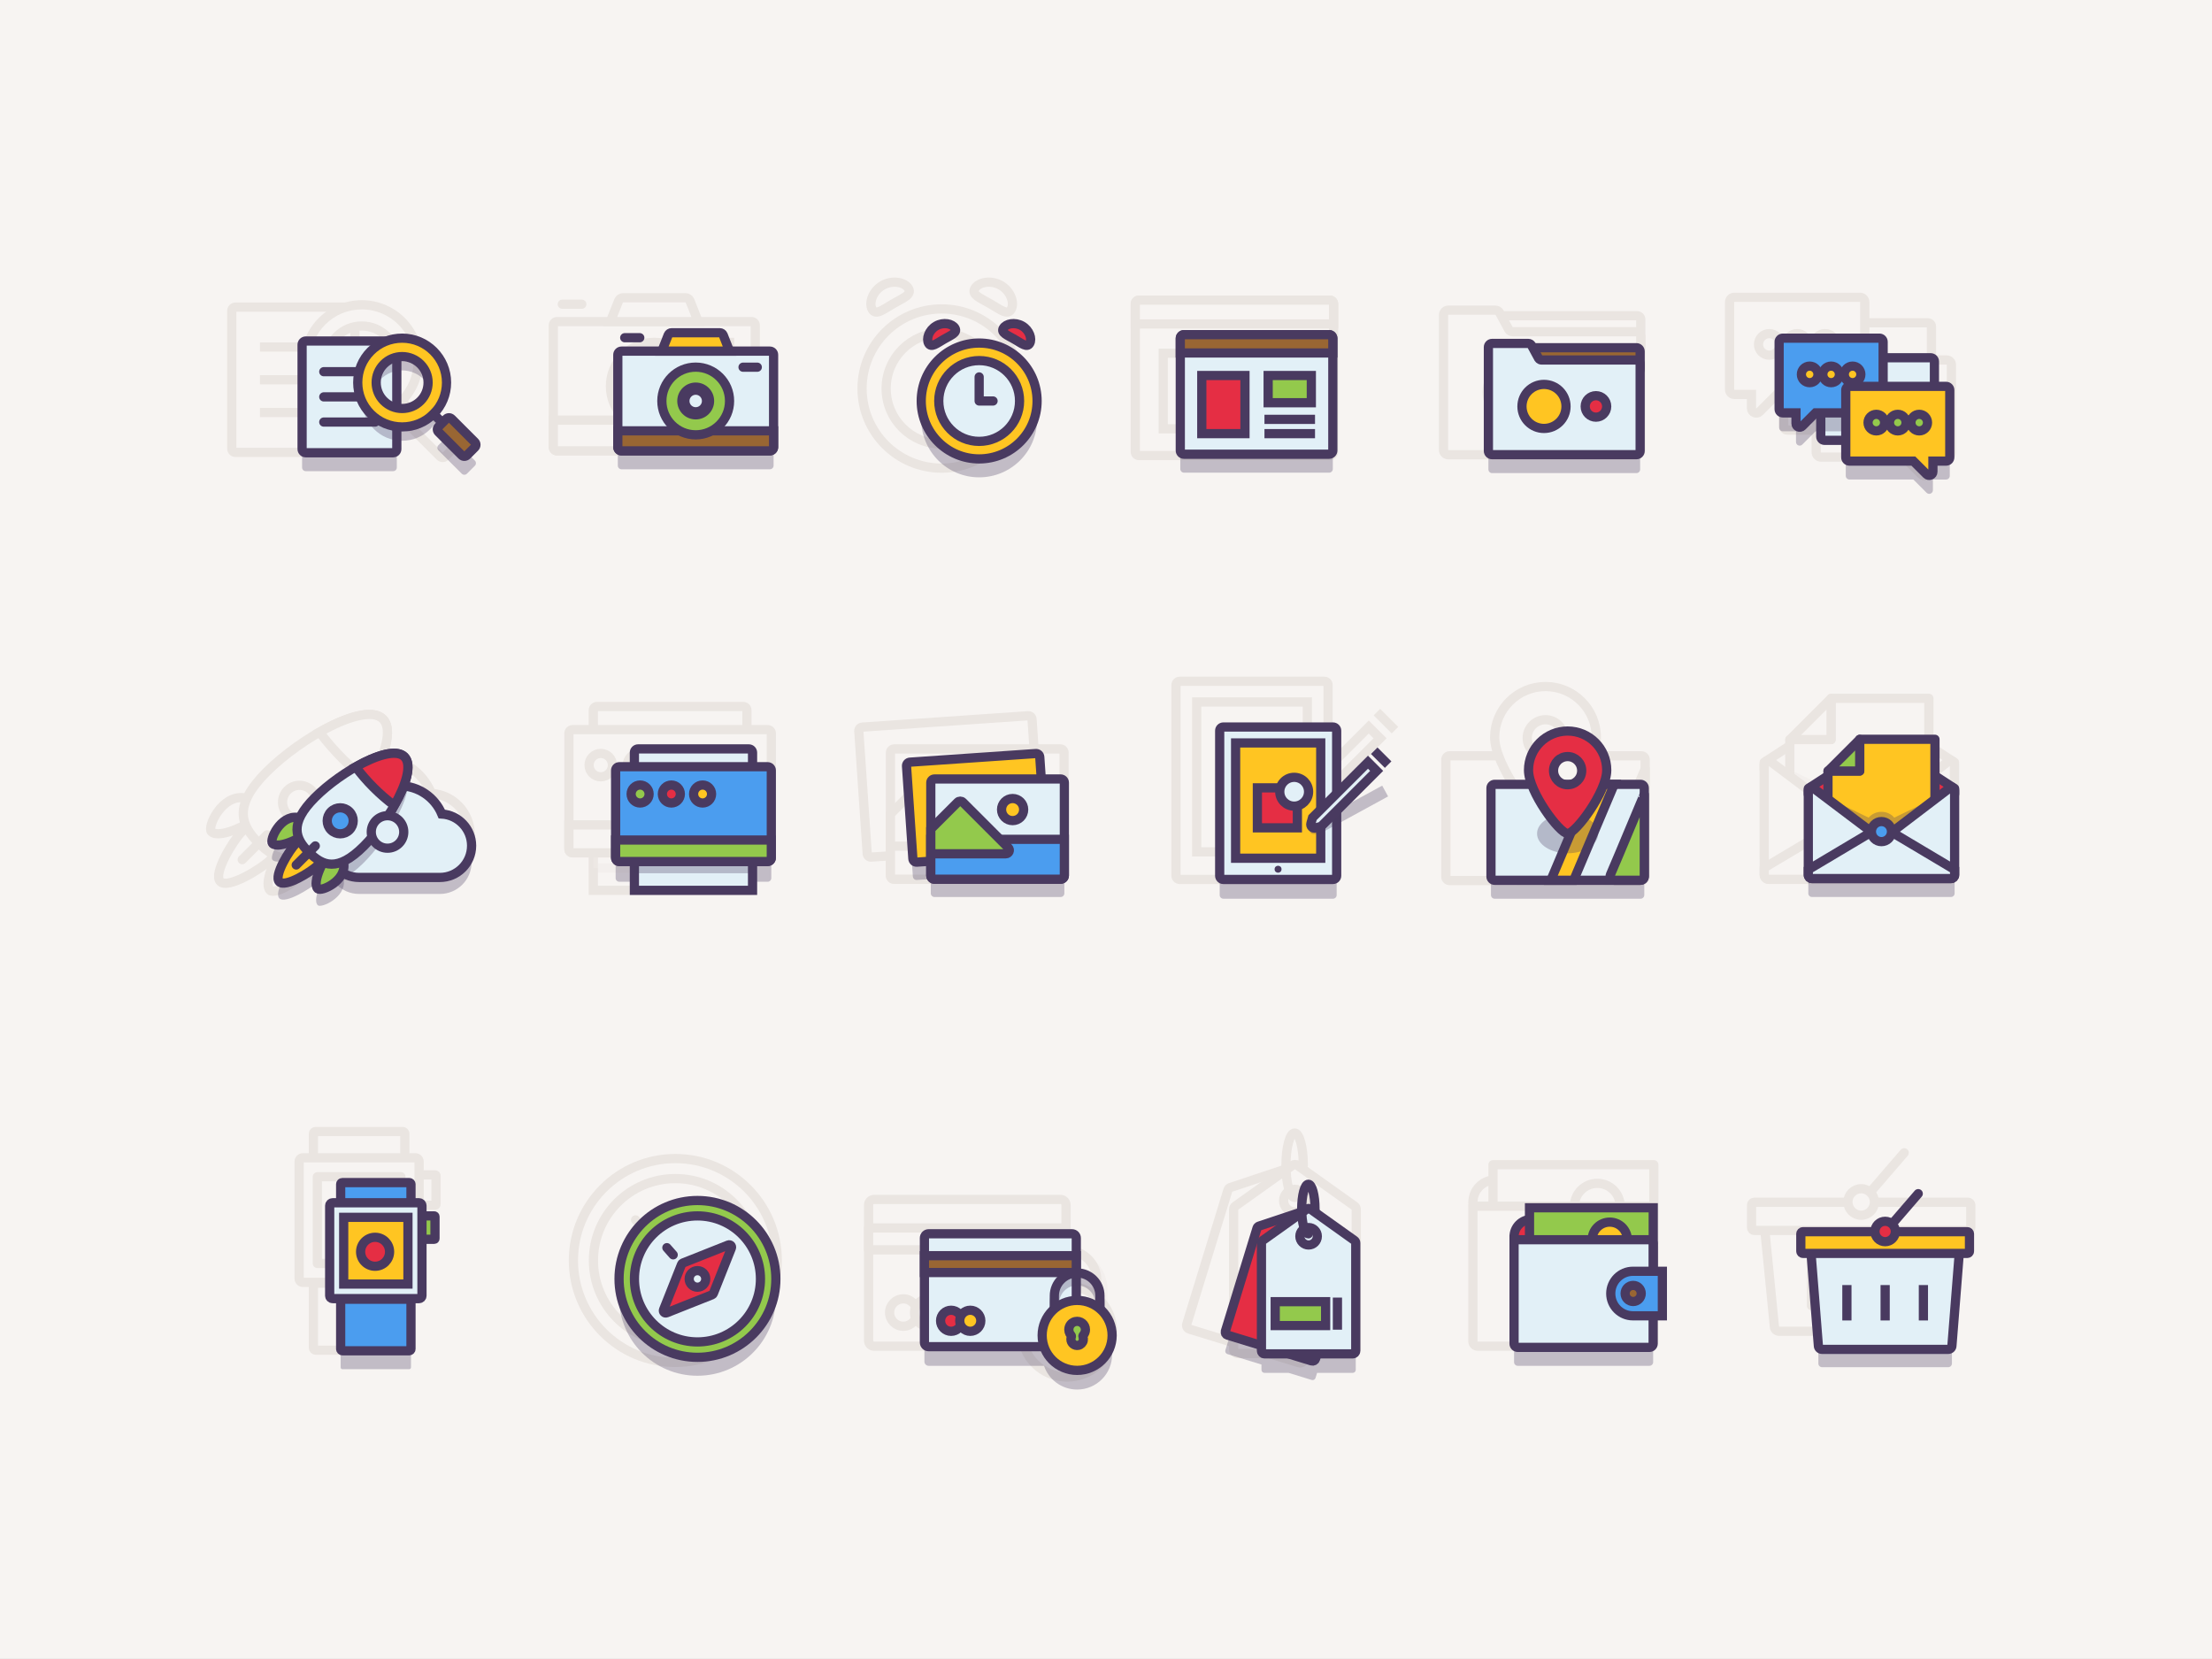 <?xml version="1.0" encoding="utf-8"?>
<!-- Generator: Adobe Illustrator 19.2.0, SVG Export Plug-In . SVG Version: 6.00 Build 0)  -->
<!DOCTYPE svg PUBLIC "-//W3C//DTD SVG 1.1//EN" "http://www.w3.org/Graphics/SVG/1.1/DTD/svg11.dtd">
<svg version="1.1" id="Layer_1" xmlns="http://www.w3.org/2000/svg" xmlns:xlink="http://www.w3.org/1999/xlink" x="0px" y="0px"
	 width="1200px" height="900px" viewBox="0 0 1200 900" style="enable-background:new 0 0 1200 900;" xml:space="preserve">
<rect x="0" y="0" width="1200" height="900" fill="#333333" stroke="none"/>
<style type="text/css">
	.st0{fill:#F7F4F2;}
	.st1{fill:#F7F4F2;stroke:#EAE5E1;stroke-width:5;stroke-miterlimit:10;}
	.st2{fill:#EAE5E1;}
	.st3{opacity:0.3;fill:#493A60;}
	.st4{fill:#E2F0F7;stroke:#493A60;stroke-width:5;stroke-miterlimit:10;}
	.st5{fill:none;stroke:#493A60;stroke-width:5;stroke-linecap:round;stroke-miterlimit:10;}
	.st6{opacity:0.3;}
	.st7{fill:#493A60;}
	.st8{fill:#FFC522;}
	.st9{fill:#FFC522;stroke:#493A60;stroke-width:5;stroke-miterlimit:10;}
	.st10{fill:#996633;stroke:#493A60;stroke-width:5;stroke-miterlimit:10;}
	.st11{fill:#F7F4F2;stroke:#EAE5E1;stroke-width:5;stroke-linecap:round;stroke-miterlimit:10;}
	.st12{fill:#93C94C;stroke:#493A60;stroke-width:5;stroke-miterlimit:10;}
	.st13{fill:#E2F0F7;stroke:#493A60;stroke-width:5;stroke-linecap:round;stroke-miterlimit:10;}
	.st14{fill:#E2F0F7;}
	.st15{fill:none;stroke:#493A60;stroke-width:5;stroke-linecap:round;stroke-linejoin:round;stroke-miterlimit:10;}
	.st16{fill:#E52E44;stroke:#493A60;stroke-width:5;stroke-miterlimit:10;}
	.st17{fill:#4B9DEF;stroke:#493A60;stroke-width:5;stroke-miterlimit:10;}
	.st18{opacity:0.3;fill:#F7F4F2;stroke:#EAE5E1;stroke-width:5;stroke-miterlimit:10;}
	.st19{fill:#E52E44;stroke:#493A60;stroke-width:5;stroke-linecap:round;stroke-miterlimit:10;}
	.st20{fill:#F7F4F2;stroke:#EAE5E1;stroke-width:5;stroke-linecap:round;stroke-linejoin:round;stroke-miterlimit:10;}
	.st21{opacity:0.3;fill:#F7F4F2;stroke:#EAE5E1;stroke-width:5;stroke-linecap:round;stroke-linejoin:round;stroke-miterlimit:10;}
	.st22{fill:none;stroke:#493A60;stroke-width:5;stroke-miterlimit:10;}
	.st23{fill:none;stroke:#EAE5E1;stroke-width:5;stroke-linecap:round;stroke-linejoin:round;stroke-miterlimit:10;}
	.st24{fill:#E2F0F7;stroke:#493A60;stroke-width:5;stroke-linecap:round;stroke-linejoin:round;stroke-miterlimit:10;}
	.st25{fill:#FFC522;stroke:#493A60;stroke-width:5;stroke-linejoin:round;stroke-miterlimit:10;}
	.st26{fill:#E2F0F7;stroke:#493A60;stroke-width:5;stroke-linejoin:round;stroke-miterlimit:10;}
	.st27{fill:#E52E44;stroke:#493A60;stroke-width:5;stroke-linecap:round;stroke-linejoin:round;stroke-miterlimit:10;}
	.st28{fill:#93C94C;stroke:#493A60;stroke-width:5;stroke-linejoin:round;stroke-miterlimit:10;}
</style>
<rect class="st0" width="1200" height="899.977"/>
<g>
	<g>
		<path class="st1" d="M190.537,245.415h-62.798c-1.105,0-2-0.895-2-2v-74.805c0-1.105,0.895-2,2-2h62.798
			c1.105,0,2,0.895,2,2v74.805C192.537,244.519,191.642,245.415,190.537,245.415z"/>
		<line class="st1" x1="141.034" y1="188.251" x2="177.243" y2="188.251"/>
		<line class="st1" x1="141.034" y1="223.773" x2="177.243" y2="223.773"/>
		<line class="st1" x1="141.034" y1="206.012" x2="177.243" y2="206.012"/>
		<g>
			<g>
				<path class="st0" d="M196.293,223.965v2.5c-8.16,0-15.833-3.178-21.604-8.95
					c-5.771-5.772-8.95-13.446-8.95-21.609c0-8.161,3.179-15.835,8.951-21.607
					c5.771-5.771,13.443-8.949,21.604-8.949c16.852,0,30.561,13.709,30.561,30.558
					c0,8.163-3.179,15.837-8.95,21.608s-13.444,8.95-21.605,8.95L196.293,223.965z M196.296,176.849
					c-5.09,0-9.876,1.982-13.476,5.582c-3.6,3.6-5.582,8.386-5.582,13.476
					c0,5.091,1.982,9.877,5.582,13.477c3.599,3.6,8.383,5.582,13.472,5.582
					c5.095,0,9.882-1.982,13.481-5.582c3.599-3.599,5.581-8.385,5.581-13.476
					C215.354,185.399,206.805,176.85,196.296,176.849L196.296,176.849z"/>
			</g>
			<g>
				<path class="st2" d="M196.296,167.85c15.471,0,28.058,12.587,28.058,28.058
					c0,7.494-2.918,14.54-8.217,19.839c-5.3,5.3-12.346,8.218-19.84,8.218
					c-0.001,0-0.003,0-0.003,0c-7.494,0-14.538-2.918-19.837-8.217
					c-5.3-5.3-8.219-12.346-8.218-19.841c0-7.494,2.918-14.54,8.218-19.84
					C181.756,170.768,188.802,167.85,196.296,167.85 M196.293,217.466c0.001,0,0.002,0,0.003,0
					c5.758,0,11.173-2.242,15.245-6.314c4.071-4.071,6.314-9.485,6.314-15.243
					c0-11.887-9.671-21.558-21.559-21.559c-5.758,0-11.172,2.243-15.243,6.314
					c-4.072,4.072-6.315,9.486-6.315,15.244c0,5.758,2.242,11.173,6.314,15.245
					C185.124,215.223,190.536,217.466,196.293,217.466 M196.297,162.85c-0,0-0,0-0,0
					c-8.83-0.001-17.131,3.438-23.375,9.681c-6.244,6.244-9.683,14.546-9.683,23.375
					c-0.001,8.83,3.438,17.132,9.682,23.377c6.243,6.243,14.544,9.681,23.372,9.681
					c8.833,0.001,17.135-3.438,23.379-9.682c6.244-6.244,9.682-14.545,9.682-23.375
					c0-18.227-14.83-33.057-33.058-33.058H196.297L196.297,162.85z M196.293,212.466
					c-4.421,0-8.578-1.722-11.705-4.849c-3.127-3.127-4.85-7.286-4.85-11.71
					c0-4.422,1.723-8.58,4.85-11.708c3.127-3.127,7.285-4.849,11.708-4.849
					c9.13,0,16.559,7.428,16.559,16.559c0,4.423-1.722,8.581-4.849,11.708
					c-3.128,3.128-7.286,4.85-11.709,4.85H196.293L196.293,212.466z"/>
			</g>
		</g>
		<line class="st1" x1="216.137" y1="215.747" x2="224.675" y2="224.285"/>
		<path class="st1" d="M227.888,221.072l-6.426,6.426c-0.781,0.781-0.781,2.047,0,2.828l17.279,17.279
			c0.781,0.781,2.047,0.781,2.828,0l6.426-6.426c0.781-0.781,0.781-2.047,0-2.828l-17.279-17.279
			C229.935,220.291,228.669,220.291,227.888,221.072z"/>
	</g>
	<g>
		<path class="st3" d="M213.268,255.614h-47.383c-1.105,0-2-0.895-2-2v-56.619c0-1.105,0.895-2,2-2h47.383
			c1.105,0,2,0.895,2,2v56.619C215.268,254.718,214.373,255.614,213.268,255.614z"/>
		<path class="st4" d="M213.268,245.614h-47.383c-1.105,0-2-0.895-2-2v-56.619c0-1.105,0.895-2,2-2h47.383
			c1.105,0,2,0.895,2,2v56.619C215.268,244.718,214.373,245.614,213.268,245.614z"/>
		<line class="st5" x1="175.65" y1="201.642" x2="203.503" y2="201.642"/>
		<line class="st5" x1="175.65" y1="228.966" x2="203.503" y2="228.966"/>
		<line class="st5" x1="175.65" y1="215.304" x2="203.503" y2="215.304"/>
		<g class="st6">
			<path class="st7" d="M218.159,195.948c-5.765-0-11.185,2.245-15.261,6.321
				c-4.077,4.077-6.322,9.497-6.322,15.261c-0,5.766,2.245,11.186,6.321,15.263
				c4.077,4.077,9.497,6.322,15.262,6.321c5.765,0,11.185-2.245,15.262-6.322
				c4.076-4.076,6.321-9.496,6.321-15.261C239.742,205.631,230.06,195.949,218.159,195.948z
				 M229.886,229.257c-3.132,3.132-7.297,4.858-11.727,4.857c-4.43,0.001-8.594-1.724-11.726-4.857
				s-4.857-7.297-4.857-11.727c0-4.429,1.725-8.594,4.858-11.726
				c3.132-3.132,7.297-4.857,11.726-4.857c9.144,0,16.584,7.439,16.584,16.584
				C234.743,221.96,233.018,226.125,229.886,229.257z"/>
			<path class="st7" d="M257.602,249.854l-12.639-12.639c-0.781-0.781-2.047-0.781-2.828,0l-4.29,4.29
				c-0.781,0.781-0.781,2.047,0,2.828l12.639,12.639c0.781,0.781,2.047,0.781,2.828,0l4.29-4.29
				C258.383,251.901,258.383,250.635,257.602,249.854z"/>
		</g>
		<g>
			<path class="st8" d="M218.157,231.614c-6.431,0-12.479-2.505-17.027-7.053
				c-4.549-4.549-7.054-10.598-7.054-17.031c0-6.433,2.505-12.48,7.055-17.029
				c4.548-4.548,10.596-7.053,17.028-7.053c13.279,0,24.083,10.804,24.083,24.083
				c0,6.434-2.505,12.481-7.053,17.029c-4.549,4.549-10.597,7.054-17.03,7.054H218.157z
				 M218.159,193.448c-3.761,0-7.298,1.465-9.958,4.125s-4.125,6.197-4.125,9.959
				c0,3.762,1.465,7.299,4.125,9.959c2.659,2.66,6.195,4.125,9.956,4.125v2.5l0.002-2.5
				c3.763,0,7.299-1.465,9.959-4.125s4.125-6.196,4.125-9.958
				C232.243,199.766,225.925,193.448,218.159,193.448z"/>
			<path class="st7" d="M218.159,185.948c11.901,0,21.583,9.682,21.583,21.583
				c0,5.765-2.245,11.185-6.321,15.261c-4.077,4.077-9.497,6.322-15.262,6.322
				c-0.001,0-0.002,0-0.003,0c-5.765,0-11.183-2.245-15.259-6.321
				c-4.077-4.077-6.322-9.497-6.322-15.263c0-5.765,2.245-11.185,6.322-15.261
				C206.974,188.193,212.394,185.948,218.159,185.948 M218.157,224.114c0.001,0,0.002,0,0.003,0
				c4.429,0,8.594-1.725,11.727-4.857c3.132-3.132,4.857-7.297,4.857-11.726
				c0-9.144-7.439-16.583-16.584-16.584c-4.429,0-8.594,1.725-11.726,4.857
				c-3.132,3.132-4.858,7.297-4.858,11.726c0,4.429,1.725,8.594,4.857,11.727
				C209.565,222.389,213.728,224.114,218.157,224.114 M218.16,180.948c-0,0-0,0-0,0
				c-7.1-0-13.776,2.764-18.797,7.785c-5.021,5.021-7.786,11.697-7.786,18.797
				c-0,7.101,2.765,13.777,7.786,18.798c5.02,5.02,11.695,7.785,18.795,7.785
				c7.103,0,13.779-2.765,18.8-7.786c5.021-5.021,7.786-11.696,7.785-18.797
				c0-14.657-11.925-26.582-26.583-26.583H218.16L218.16,180.948z M218.157,219.114
				c-3.093,0-6-1.205-8.188-3.392c-2.188-2.188-3.392-5.097-3.393-8.191
				c0-3.093,1.205-6.002,3.393-8.19c2.188-2.188,5.096-3.392,8.19-3.392
				c6.387,0,11.584,5.197,11.584,11.584c0,3.094-1.205,6.003-3.392,8.19
				c-2.188,2.188-5.097,3.393-8.191,3.393H218.157L218.157,219.114z"/>
		</g>
		<line class="st9" x1="233.422" y1="222.793" x2="239.989" y2="229.36"/>
		<path class="st10" d="M242.134,227.215l-4.29,4.29c-0.781,0.781-0.781,2.047,0,2.828l12.639,12.639
			c0.781,0.781,2.047,0.781,2.828,0l4.29-4.29c0.781-0.781,0.781-2.047,0-2.828l-12.639-12.639
			C244.182,226.434,242.915,226.434,242.134,227.215z"/>
	</g>
</g>
<g>
	<g>
		<path class="st1" d="M407.722,244.581H302.184c-1.105,0-2-0.895-2-2v-66.125c0-1.105,0.895-2,2-2h105.538
			c1.105,0,2,0.895,2,2v66.125C409.722,243.685,408.827,244.581,407.722,244.581z"/>
		<path class="st1" d="M407.722,244.581H302.184c-1.105,0-2-0.895-2-2v-14.658h109.538v14.658
			C409.722,243.685,408.827,244.581,407.722,244.581z"/>
		<circle class="st1" cx="354.953" cy="209.518" r="23.801"/>
		<circle class="st1" cx="354.953" cy="209.518" r="12.978"/>
		<line class="st1" x1="388.245" y1="185.757" x2="398.261" y2="185.757"/>
		<circle class="st1" cx="354.953" cy="209.518" r="4.375"/>
		<path class="st1" d="M378.754,174.456h-47.602l4.5-11.394c0.417-0.935,1.344-1.537,2.368-1.537h33.866
			c1.024,0,1.951,0.602,2.368,1.537L378.754,174.456z"/>
		<line class="st11" x1="305.047" y1="165.029" x2="315.616" y2="165.029"/>
	</g>
	<g>
		<path class="st3" d="M417.668,254.581H337.163c-1.105,0-2-0.895-2-2V202.482c0-1.105,0.895-2,2-2h80.505
			c1.105,0,2,0.895,2,2v50.099C419.668,253.685,418.773,254.581,417.668,254.581z"/>
		<path class="st4" d="M417.668,244.581H337.163c-1.105,0-2-0.895-2-2V192.482c0-1.105,0.895-2,2-2h80.505
			c1.105,0,2,0.895,2,2v50.099C419.668,243.685,418.773,244.581,417.668,244.581z"/>
		<path class="st10" d="M417.668,244.581H337.163c-1.105,0-2-0.895-2-2v-8.851h84.505v8.851
			C419.668,243.685,418.773,244.581,417.668,244.581z"/>
		<circle class="st12" cx="377.415" cy="217.531" r="18.362"/>
		<circle class="st7" cx="377.415" cy="217.531" r="10.013"/>
		<line class="st13" x1="403.099" y1="199.2" x2="410.826" y2="199.2"/>
		<circle class="st14" cx="377.415" cy="217.531" r="3.375"/>
		<path class="st9" d="M395.777,190.482h-36.724l3.472-8.79c0.321-0.721,1.037-1.186,1.827-1.186h26.127
			c0.79,0,1.505,0.465,1.827,1.186L395.777,190.482z"/>
		<line class="st13" x1="338.914" y1="183.209" x2="347.068" y2="183.209"/>
	</g>
</g>
<g>
	<g>
		<circle class="st1" cx="510.853" cy="210.775" r="43.191"/>
		<circle class="st1" cx="510.853" cy="210.775" r="30.12"/>
		<polyline class="st1" points="510.853,192.839 510.853,210.775 521.206,210.775 		"/>
		<path class="st1" d="M492.852,156.505c1.97,3.411-2.901,5.149-8.335,8.287s-9.375,6.486-11.344,3.075
			c-1.97-3.411,0.152-9.91,5.586-13.048C484.193,151.681,490.882,153.094,492.852,156.505z"/>
		<path class="st1" d="M528.854,156.505c-1.97,3.411,2.901,5.149,8.335,8.287s9.375,6.486,11.344,3.075
			c1.97-3.411-0.152-9.91-5.586-13.048S530.823,153.094,528.854,156.505z"/>
	</g>
	<g>
		<circle class="st3" cx="531.192" cy="227.531" r="31.424"/>
		<circle class="st9" cx="531.192" cy="217.531" r="31.424"/>
		<circle class="st4" cx="531.192" cy="217.531" r="21.914"/>
		<polyline class="st15" points="531.192,204.482 531.192,217.531 538.725,217.531 		"/>
		<path class="st16" d="M518.095,178.046c1.433,2.482-2.111,3.746-6.064,6.029
			c-3.954,2.283-6.821,4.719-8.254,2.237c-1.433-2.482,0.111-7.21,4.064-9.493
			C511.796,174.537,516.662,175.564,518.095,178.046z"/>
		<path class="st16" d="M544.289,178.046c-1.433,2.482,2.111,3.746,6.064,6.029s6.821,4.719,8.254,2.237
			c1.433-2.482-0.111-7.21-4.064-9.493C550.589,174.537,545.722,175.564,544.289,178.046z"/>
	</g>
</g>
<g>
	<g>
		<path class="st1" d="M721.463,247.145H617.891c-1.105,0-2-0.895-2-2V164.819c0-1.105,0.895-2,2-2h103.572
			c1.105,0,2,0.895,2,2v80.326C723.463,246.249,722.568,247.145,721.463,247.145z"/>
		<rect x="631.05" y="191.631" class="st1" width="30.454" height="41.002"/>
		
			<rect x="677.85" y="191.631" transform="matrix(-1 -4.876822e-11 4.876822e-11 -1 1386.154 402.462)" class="st1" width="30.454" height="19.201"/>
		<path class="st1" d="M721.463,162.819H617.891c-1.105,0-2,0.895-2,2v10.928h107.572V164.819
			C723.463,163.714,722.568,162.819,721.463,162.819z"/>
		<line class="st1" x1="675.25" y1="222.551" x2="710.904" y2="222.551"/>
		<line class="st1" x1="675.25" y1="232.633" x2="710.904" y2="232.633"/>
	</g>
	<g>
		<path class="st3" d="M721.051,256.415h-78.748c-1.105,0-2-0.895-2-2v-60.866c0-1.105,0.895-2,2-2h78.748
			c1.105,0,2,0.895,2,2v60.866C723.051,255.519,722.155,256.415,721.051,256.415z"/>
		<path class="st4" d="M721.051,246.415h-78.748c-1.105,0-2-0.895-2-2v-60.866c0-1.105,0.895-2,2-2h78.748
			c1.105,0,2,0.895,2,2v60.866C723.051,245.519,722.155,246.415,721.051,246.415z"/>
		<rect x="651.964" y="203.712" class="st16" width="23.426" height="31.54"/>
		
			<rect x="687.964" y="203.712" transform="matrix(-1 -4.876245e-11 4.876245e-11 -1 1399.354 422.193)" class="st12" width="23.426" height="14.77"/>
		<path class="st10" d="M721.051,181.549h-78.748c-1.105,0-2,0.895-2,2v7.945h82.748v-7.945
			C723.051,182.444,722.155,181.549,721.051,181.549z"/>
		<line class="st4" x1="685.964" y1="227.497" x2="713.39" y2="227.497"/>
		<line class="st4" x1="685.964" y1="235.252" x2="713.39" y2="235.252"/>
	</g>
</g>
<g>
	<g>
		<path class="st1" d="M888.112,171.283h-79.484c-1.105,0-2,0.895-2,2v13.673c0,1.105,0.895,2,2,2h79.484
			c1.105,0,2-0.895,2-2v-13.673C890.112,172.178,889.217,171.283,888.112,171.283z"/>
		<path class="st1" d="M887.512,246.707h-101.809c-1.436,0-2.6-1.164-2.6-2.6v-73.25
			c0-1.436,1.164-2.6,2.6-2.6h25.529c0.952,0,1.829,0.521,2.284,1.357l5.04,9.263
			c0.489,0.678,1.274,1.08,2.109,1.08h66.846c1.436,0,2.6,1.164,2.6,2.6v61.55
			C890.112,245.543,888.948,246.707,887.512,246.707z"/>
		<circle class="st1" cx="822.308" cy="212.682" r="15.534"/>
		<circle class="st1" cx="858.949" cy="212.682" r="7.577"/>
	</g>
	<g>
		<path class="st10" d="M887.765,188.637h-60.219c-1.105,0-2,0.895-2,2v9.595c0,1.105,0.895,2,2,2h60.219
			c1.105,0,2-0.895,2-2v-9.595C889.765,189.532,888.87,188.637,887.765,188.637z"/>
		<path class="st3" d="M887.765,256.655h-78.315c-1.105,0-2-0.895-2-2v-56.346c0-1.105,0.895-2,2-2h19.638
			c0.733,0,1.407,0.401,1.757,1.044l3.877,7.125c0.376,0.522,0.98,0.831,1.623,0.831h51.42
			c1.105,0,2,0.895,2,2v47.346C889.765,255.76,888.87,256.655,887.765,256.655z"/>
		<path class="st4" d="M887.765,246.655h-78.315c-1.105,0-2-0.895-2-2v-56.346c0-1.105,0.895-2,2-2h19.638
			c0.733,0,1.407,0.401,1.757,1.044l3.877,7.125c0.376,0.522,0.98,0.831,1.623,0.831h51.42
			c1.105,0,2,0.895,2,2v47.346C889.765,245.76,888.87,246.655,887.765,246.655z"/>
		<circle class="st9" cx="837.608" cy="220.482" r="11.949"/>
		<circle class="st16" cx="865.793" cy="220.482" r="5.828"/>
	</g>
</g>
<g>
	<g>
		<path class="st1" d="M1045.8,233.33h-76.142c-1.105,0-2-0.895-2-2v-54.216c0-1.105,0.895-2,2-2h76.142
			c1.105,0,2,0.895,2,2v54.216C1047.8,232.435,1046.905,233.33,1045.8,233.33z"/>
		<path class="st1" d="M1011.629,163.873v47.502c0,1.43-1.17,2.6-2.6,2.6h-45.071l-9.341,9.341
			c-1.638,1.638-4.439,0.478-4.439-1.838v-7.503h-9.295c-1.43,0-2.6-1.17-2.6-2.6v-47.502
			c0-1.443,1.17-2.6,2.6-2.6h68.146C1010.459,161.273,1011.629,162.43,1011.629,163.873z"/>
		<circle class="st1" cx="974.956" cy="186.832" r="5.846"/>
		<circle class="st1" cx="959.828" cy="186.832" r="5.846"/>
		<circle class="st1" cx="990.085" cy="186.832" r="5.846"/>
		<path class="st1" d="M985.283,197.878v47.502c0,1.43,1.17,2.6,2.6,2.6h45.071l9.341,9.341
			c1.638,1.638,4.438,0.478,4.438-1.838v-7.503h9.295c1.43,0,2.6-1.17,2.6-2.6V197.878
			c0-1.443-1.17-2.6-2.6-2.6h-68.146C986.453,195.278,985.283,196.435,985.283,197.878z"/>
		<circle class="st1" cx="1021.956" cy="220.837" r="5.846"/>
		<circle class="st1" cx="1037.085" cy="220.837" r="5.846"/>
		<circle class="st1" cx="1006.828" cy="220.837" r="5.846"/>
	</g>
	<g>
		<path class="st4" d="M1047.413,238.873h-57.648c-1.105,0-2-0.895-2-2V196.091c0-1.105,0.895-2,2-2h57.648
			c1.105,0,2,0.895,2,2v40.782C1049.413,237.977,1048.518,238.873,1047.413,238.873z"/>
		<path class="st3" d="M1021.59,195.444v36.54c0,1.1-0.9,2-2,2h-34.67l-7.186,7.186
			c-1.26,1.26-3.414,0.368-3.414-1.414v-5.772h-7.15c-1.1,0-2-0.9-2-2v-36.54c0-1.11,0.9-2,2-2
			h52.42C1020.689,193.444,1021.59,194.334,1021.59,195.444z"/>
		<path class="st17" d="M1021.59,185.444v36.54c0,1.1-0.9,2-2,2h-34.67l-7.186,7.186
			c-1.26,1.26-3.414,0.368-3.414-1.414v-5.772h-7.15c-1.1,0-2-0.9-2-2v-36.54c0-1.11,0.9-2,2-2
			h52.42C1020.689,183.444,1021.59,184.334,1021.59,185.444z"/>
		<circle class="st9" cx="993.379" cy="203.105" r="4.497"/>
		<circle class="st9" cx="981.742" cy="203.105" r="4.497"/>
		<circle class="st9" cx="1005.017" cy="203.105" r="4.497"/>
		<path class="st3" d="M1001.323,221.602v36.54c0,1.1,0.9,2,2,2h34.67l7.186,7.186
			c1.26,1.26,3.414,0.368,3.414-1.414v-5.772h7.15c1.1,0,2-0.9,2-2v-36.54c0-1.11-0.9-2-2-2
			l-52.42-0C1002.223,219.602,1001.323,220.492,1001.323,221.602z"/>
		<path class="st9" d="M1001.323,211.602v36.54c0,1.1,0.9,2,2,2l34.67,0l7.186,7.186
			c1.26,1.26,3.414,0.368,3.414-1.414v-5.771h7.15c1.1,0,2-0.9,2-2v-36.54c0-1.11-0.9-2-2-2
			l-52.42-0C1002.223,209.602,1001.323,210.492,1001.323,211.602z"/>
		<circle class="st12" cx="1029.533" cy="229.263" r="4.497"/>
		<circle class="st12" cx="1041.171" cy="229.263" r="4.497"/>
		<circle class="st12" cx="1017.896" cy="229.263" r="4.497"/>
	</g>
</g>
<g>
	<g>
		<path class="st1" d="M403.197,383.262h-79.328c-1.105,0-2,0.895-2,2v97.75h83.328v-97.75
			C405.197,384.158,404.301,383.262,403.197,383.262z"/>
		<rect x="321.869" y="462.652" class="st18" width="83.328" height="8.296"/>
		<path class="st1" d="M416.43,462.652H310.636c-1.105,0-2-0.895-2-2v-62.831c0-1.105,0.895-2,2-2h105.794
			c1.105,0,2,0.895,2,2v62.831C418.43,461.757,417.534,462.652,416.43,462.652z"/>
		<circle class="st1" cx="325.91" cy="415.074" r="6.342"/>
		<circle class="st1" cx="346.639" cy="415.074" r="6.342"/>
		<circle class="st1" cx="367.367" cy="415.074" r="6.342"/>
		<path class="st1" d="M416.43,462.652H310.636c-1.105,0-2-0.895-2-2v-13.145h109.794v13.145
			C418.43,461.757,417.534,462.652,416.43,462.652z"/>
	</g>
	<g>
		<path class="st3" d="M416.43,478.351h-80.457c-1.105,0-2-0.895-2-2v-47.408c0-1.105,0.895-2,2-2h80.457
			c1.105,0,2,0.895,2,2v47.408C418.43,477.455,417.534,478.351,416.43,478.351z"/>
		<path class="st4" d="M406.25,406.281h-60.098c-1.105,0-2,0.895-2,2v74.73h64.098v-74.73
			C408.25,407.177,407.355,406.281,406.25,406.281z"/>
		<rect x="344.152" y="467.351" class="st3" width="64.098" height="6.382"/>
		<path class="st17" d="M416.43,467.351h-80.457c-1.105,0-2-0.895-2-2v-47.408c0-1.105,0.895-2,2-2h80.457
			c1.105,0,2,0.895,2,2v47.408C418.43,466.455,417.534,467.351,416.43,467.351z"/>
		<circle class="st12" cx="347.261" cy="430.752" r="4.879"/>
		<circle class="st16" cx="364.206" cy="430.752" r="4.879"/>
		<circle class="st9" cx="381.151" cy="430.752" r="4.879"/>
		<path class="st12" d="M416.43,467.351h-80.457c-1.105,0-2-0.895-2-2v-9.65h84.457v9.65
			C418.43,466.455,417.534,467.351,416.43,467.351z"/>
	</g>
</g>
<g>
	<g>
		<path class="st1" d="M562.573,458.803l-89.979,6.171c-1.102,0.076-2.057-0.756-2.132-1.858l-4.562-66.517
			c-0.076-1.102,0.756-2.057,1.858-2.132l89.979-6.171c1.102-0.076,2.057,0.756,2.132,1.858
			l4.562,66.517C564.507,457.773,563.675,458.728,562.573,458.803z"/>
		<path class="st1" d="M575.252,476.963h-90.19c-1.105,0-2-0.895-2-2v-66.673c0-1.105,0.895-2,2-2h90.19
			c1.105,0,2,0.895,2,2v66.673C577.252,476.068,576.357,476.963,575.252,476.963z"/>
		<path class="st1" d="M575.252,476.963h-90.19c-1.105,0-2-0.895-2-2v-26.11h94.19v26.11
			C577.252,476.068,576.357,476.963,575.252,476.963z"/>
		<path class="st1" d="M483.062,441.627l18.991-18.991c0.981-0.981,2.573-0.981,3.554,0l32.12,32.12
			c1.583,1.583,0.462,4.29-1.777,4.29h-52.889V441.627z"/>
		<circle class="st1" cx="540.761" cy="427.854" r="7.798"/>
	</g>
	<g>
		<path class="st3" d="M565.656,472.691l-68.294,4.684c-1.102,0.076-2.057-0.756-2.132-1.858l-3.446-50.246
			c-0.076-1.102,0.756-2.057,1.858-2.132l68.294-4.684c1.102-0.076,2.057,0.756,2.132,1.858
			l3.446,50.246C567.59,471.661,566.758,472.616,565.656,472.691z"/>
		<path class="st3" d="M575.408,486.629h-68.454c-1.105,0-2-0.895-2-2v-50.364c0-1.105,0.895-2,2-2h68.454
			c1.105,0,2,0.895,2,2v50.364C577.408,485.734,576.512,486.629,575.408,486.629z"/>
		<path class="st9" d="M565.656,463.026l-68.294,4.684c-1.102,0.076-2.057-0.756-2.132-1.858l-3.446-50.246
			c-0.076-1.102,0.756-2.057,1.858-2.132l68.294-4.684c1.102-0.076,2.057,0.756,2.132,1.858
			l3.446,50.246C567.59,461.996,566.758,462.95,565.656,463.026z"/>
		<path class="st4" d="M575.408,476.963h-68.454c-1.105,0-2-0.895-2-2v-50.364c0-1.105,0.895-2,2-2h68.454
			c1.105,0,2,0.895,2,2v50.364C577.408,476.068,576.512,476.963,575.408,476.963z"/>
		<path class="st17" d="M575.408,476.963h-68.454c-1.105,0-2-0.895-2-2v-19.623h72.454v19.623
			C577.408,476.068,576.512,476.963,575.408,476.963z"/>
		<path class="st12" d="M504.954,449.782l14.609-14.609c0.755-0.755,1.979-0.755,2.734,0l24.708,24.708
			c1.218,1.218,0.355,3.3-1.367,3.3h-40.684V449.782z"/>
		<circle class="st9" cx="549.338" cy="439.187" r="5.998"/>
	</g>
</g>
<g>
	<g>
		<path class="st1" d="M718.463,477.101h-78.495c-1.105,0-2-0.895-2-2V371.587c0-1.105,0.895-2,2-2h78.495
			c1.105,0,2,0.895,2,2v103.513C720.463,476.205,719.567,477.101,718.463,477.101z"/>
		
			<rect x="638.561" y="391.455" transform="matrix(-1.836970e-16 1 -1 -1.836970e-16 1100.688 -257.743)" class="st1" width="81.309" height="60.035"/>
		<rect x="664.55" y="412.497" class="st1" width="28.199" height="28.199"/>
		<circle class="st1" cx="690.498" cy="415.233" r="10.163"/>
		<circle class="st1" cx="679.141" cy="469.888" r="2.443"/>
		<path class="st1" d="M709.59,439.612l-4.082,1.166c-1.961,0.56-3.774-1.253-3.214-3.214l1.166-4.082
			l39.082-39.082l6.13,6.13L709.59,439.612z"/>
		<line class="st1" x1="746.956" y1="386.308" x2="756.763" y2="396.115"/>
	</g>
	<g>
		<path class="st3" d="M723.133,487.553h-59.458c-1.105,0-2-0.895-2-2v-78.703c0-1.105,0.895-2,2-2h59.458
			c1.105,0,2,0.895,2,2v78.703C725.133,486.658,724.237,487.553,723.133,487.553z"/>
		<path class="st4" d="M723.133,477.101h-59.458c-1.105,0-2-0.895-2-2v-78.703c0-1.105,0.895-2,2-2h59.458
			c1.105,0,2,0.895,2,2v78.703C725.133,476.205,724.237,477.101,723.133,477.101z"/>
		
			<rect x="662.131" y="411.22" transform="matrix(-1.836970e-16 1 -1 -1.836970e-16 1127.714 -259.094)" class="st9" width="62.545" height="46.181"/>
		<rect x="682.122" y="427.406" class="st16" width="21.692" height="21.692"/>
		<circle class="st4" cx="702.083" cy="429.51" r="7.818"/>
		<circle class="st7" cx="693.347" cy="471.552" r="1.879"/>
		<path class="st3" d="M715.715,452.431l-3.265-0.024c-1.569-0.012-2.514-1.742-1.676-3.069l1.745-2.76
			l37.314-20.378l3.196,5.853L715.715,452.431z"/>
		<path class="st4" d="M716.769,448.263l-3.14,0.897c-1.508,0.431-2.903-0.964-2.472-2.472l0.897-3.14
			l30.063-30.063l4.716,4.716L716.769,448.263z"/>
		<line class="st4" x1="745.512" y1="407.26" x2="753.056" y2="414.804"/>
	</g>
</g>
<g>
	<g>
		<path class="st1" d="M890.487,477.699H786.373c-1.105,0-2-0.895-2-2V412.025c0-1.105,0.895-2,2-2h104.114
			c1.105,0,2,0.895,2,2v63.674C892.487,476.803,891.592,477.699,890.487,477.699z"/>
		<polygon class="st1" points="842.7,477.699 826.575,477.699 855.175,410.025 871.3,410.025 		"/>
		<path class="st1" d="M889.627,477.699c1.58,0,2.86-1.28,2.86-2.86v-57.664
			c0-0.455-17.671,42.349-23.85,56.532c-0.823,1.889,0.566,3.992,2.627,3.992H889.627z"/>
		<ellipse class="st18" cx="838.437" cy="444.752" rx="21.575" ry="13.894"/>
		<path class="st1" d="M838.437,372.437c-15.229,0-27.585,12.355-27.585,27.585
			c0,15.23,21.979,44.73,27.585,44.73c5.591,0,27.57-29.501,27.57-44.73
			C866.008,384.793,853.667,372.437,838.437,372.437z M838.437,410.304c-5.491,0-9.938-4.447-9.938-9.924
			c0-5.491,4.447-9.938,9.938-9.938c5.477,0,9.924,4.447,9.924,9.938
			C848.362,405.856,843.914,410.304,838.437,410.304z"/>
	</g>
	<g>
		<path class="st3" d="M890.012,487.553h-79.164c-1.105,0-2-0.895-2-2V437.496c0-1.105,0.895-2,2-2h79.164
			c1.105,0,2,0.895,2,2v48.057C892.012,486.658,891.117,487.553,890.012,487.553z"/>
		<path class="st4" d="M890.012,477.553h-79.164c-1.105,0-2-0.895-2-2V427.496c0-1.105,0.895-2,2-2h79.164
			c1.105,0,2,0.895,2,2v48.057C892.012,476.658,891.117,477.553,890.012,477.553z"/>
		<polygon class="st9" points="853.715,477.553 841.311,477.553 863.311,425.496 875.715,425.496 		"/>
		<path class="st12" d="M889.813,477.553c1.215,0,2.2-0.985,2.2-2.2v-44.357
			c0-0.35-13.593,32.576-18.346,43.486c-0.633,1.453,0.435,3.071,2.021,3.071H889.813z"/>
		<ellipse class="st3" cx="850.436" cy="452.21" rx="16.596" ry="10.687"/>
		<path class="st16" d="M850.436,396.583c-11.715,0-21.219,9.504-21.219,21.219
			c0,11.715,16.907,34.408,21.219,34.408c4.301,0,21.208-22.693,21.208-34.408
			C871.644,406.087,862.151,396.583,850.436,396.583z M850.436,425.711c-4.224,0-7.645-3.421-7.645-7.634
			c0-4.224,3.421-7.645,7.645-7.645c4.213,0,7.634,3.421,7.634,7.645
			C858.07,422.29,854.649,425.711,850.436,425.711z"/>
	</g>
</g>
<g>
	<g>
		<path class="st1" d="M255.093,452.758c0,12.373-10.033,22.395-22.395,22.395h-56.941
			c-12.361,0-22.395-10.022-22.395-22.395c0-11.896,9.3-21.638,21.021-22.348
			c4.865-11.686,16.389-19.904,29.844-19.904c13.455,0,24.979,8.218,29.844,19.904
			C245.793,431.12,255.093,440.863,255.093,452.758z"/>
		<g>
			<path class="st1" d="M146.414,466.724c-4.246,4.246-22.652,15.768-26.897,11.523
				c-4.246-4.246,7.277-22.652,11.523-26.897c4.246-4.246,11.129-4.246,15.375,0
				C150.659,455.595,150.659,462.478,146.414,466.724z"/>
			<path class="st1" d="M140.183,441.97c-2.307,4.158-21.19,13.667-25.527,9.193
				c-2.316-2.39,5.46-19.917,17.621-18.362C139.03,433.663,141.302,439.952,140.183,441.97z"/>
			<path class="st1" d="M155.793,457.58c-4.158,2.307-13.667,21.19-9.193,25.527
				c2.39,2.316,19.917-5.46,18.362-17.621C164.1,458.733,157.811,456.461,155.793,457.58z"/>
			<path class="st1" d="M179.039,453.106c-18.596,18.596-29.172,13.779-38.667,4.285
				c-9.494-9.494-14.311-20.071,4.285-38.667c18.596-18.596,53.563-38.169,63.057-28.675
				C217.208,399.543,197.635,434.51,179.039,453.106z"/>
			
				<ellipse transform="matrix(0.707 -0.707 0.707 0.707 -260.162 242.399)" class="st1" cx="162.521" cy="435.242" rx="9.18" ry="9.18"/>
			<path class="st1" d="M185.995,411.768c4.741,4.741,9.654,8.975,14.586,12.649
				c8.3-14.587,12.678-28.823,7.133-34.368c-5.545-5.545-19.781-1.168-34.368,7.133
				C177.021,402.114,181.254,407.026,185.995,411.768z"/>
			<line class="st11" x1="144.853" y1="452.91" x2="131.407" y2="466.356"/>
		</g>
	</g>
	<g>
		<path class="st3" d="M255.842,467.739c0,9.518-7.718,17.227-17.227,17.227h-43.801
			c-9.509,0-17.227-7.709-17.227-17.227c0-9.15,7.154-16.645,16.17-17.191
			c3.743-8.989,12.607-15.311,22.957-15.311c10.35,0,19.214,6.321,22.957,15.311
			C248.688,451.095,255.842,458.589,255.842,467.739z"/>
		<path class="st4" d="M255.842,458.786c0,9.518-7.718,17.227-17.227,17.227h-43.801
			c-9.509,0-17.227-7.709-17.227-17.227c0-9.15,7.154-16.645,16.17-17.191
			c3.743-8.989,12.607-15.311,22.957-15.311c10.35,0,19.214,6.321,22.957,15.311
			C248.688,442.141,255.842,449.635,255.842,458.786z"/>
		<path class="st3" d="M216.118,441.824c0.018-0.036,0.037-0.072,0.055-0.108
			c1.36-2.708,2.502-5.348,3.361-7.832c0.038-0.111,0.073-0.219,0.111-0.33
			c0.164-0.486,0.317-0.965,0.458-1.437c0.043-0.143,0.084-0.286,0.125-0.428
			c0.126-0.441,0.241-0.874,0.346-1.301c0.035-0.144,0.072-0.288,0.105-0.43
			c0.102-0.442,0.19-0.874,0.267-1.299c0.02-0.109,0.044-0.22,0.063-0.328
			c0.178-1.055,0.277-2.055,0.288-2.989c0.002-0.121-0.007-0.235-0.008-0.354
			c-0.004-0.331-0.016-0.655-0.044-0.968c-0.013-0.151-0.035-0.295-0.053-0.441
			c-0.035-0.269-0.077-0.532-0.131-0.785c-0.031-0.148-0.066-0.293-0.105-0.436
			c-0.064-0.239-0.14-0.469-0.223-0.693c-0.049-0.132-0.096-0.264-0.152-0.39
			c-0.101-0.229-0.22-0.443-0.344-0.652c-0.059-0.1-0.11-0.206-0.174-0.301
			c-0.198-0.294-0.416-0.571-0.666-0.82c-0.25-0.249-0.526-0.468-0.82-0.666
			c-0.095-0.064-0.201-0.116-0.301-0.174c-0.21-0.124-0.423-0.242-0.652-0.344
			c-0.126-0.056-0.259-0.103-0.39-0.152c-0.224-0.083-0.453-0.159-0.693-0.223
			c-0.143-0.038-0.288-0.073-0.436-0.105c-0.254-0.054-0.516-0.096-0.785-0.131
			c-0.146-0.019-0.291-0.04-0.441-0.053c-0.312-0.028-0.637-0.039-0.968-0.044
			c-0.119-0.002-0.233-0.01-0.354-0.008c-0.934,0.011-1.934,0.11-2.988,0.288
			c-0.109,0.018-0.222,0.043-0.331,0.063c-0.424,0.077-0.855,0.165-1.296,0.266
			c-0.143,0.033-0.288,0.07-0.432,0.106c-0.426,0.105-0.858,0.219-1.298,0.345
			c-0.143,0.041-0.286,0.083-0.431,0.126c-0.471,0.141-0.95,0.294-1.434,0.457
			c-0.111,0.037-0.22,0.073-0.331,0.111c-2.482,0.859-5.121,2-7.828,3.359
			c-0.039,0.02-0.079,0.04-0.119,0.06c-0.643,0.324-1.289,0.66-1.938,1.008
			c-0.046,0.024-0.092,0.049-0.137,0.074c-0.674,0.363-1.351,0.736-2.029,1.122
			c-0.001,0.001-0.003,0.002-0.004,0.002v0c-7.991,4.547-16.119,10.621-22.069,16.571
			c-4.181,4.181-6.815,7.833-8.278,11.093c-0.393-0.113-0.802-0.209-1.245-0.266
			c-9.354-1.196-15.336,12.287-13.555,14.125c2.188,2.257,9.188-0.112,14.248-2.912
			c0.193,0.486,0.413,0.964,0.659,1.434c-0.832,0.398-1.615,0.933-2.304,1.623
			c-3.266,3.266-12.129,17.424-8.864,20.69c3.266,3.266,17.424-5.598,20.69-8.864
			c0.689-0.689,1.224-1.472,1.623-2.304c0.47,0.246,0.948,0.465,1.434,0.659
			c-2.8,5.06-5.169,12.06-2.912,14.248c1.838,1.782,15.321-4.2,14.125-13.555
			c-0.057-0.443-0.153-0.852-0.266-1.245c3.261-1.464,6.912-4.097,11.093-8.278
			c6.456-6.456,13.059-15.477,17.697-24.104c0.023-0.044,0.047-0.087,0.07-0.131
			C215.455,443.119,215.792,442.47,216.118,441.824z"/>
		<g>
			<path class="st9" d="M172.242,469.529c-3.266,3.266-17.424,12.129-20.69,8.864
				s5.598-17.424,8.864-20.69c3.266-3.266,8.561-3.266,11.827,0S175.508,466.263,172.242,469.529z"/>
			<path class="st12" d="M167.449,450.487c-1.774,3.198-16.3,10.513-19.636,7.071
				c-1.782-1.838,4.2-15.321,13.555-14.125C166.563,444.097,168.31,448.935,167.449,450.487z"/>
			<path class="st12" d="M179.457,462.495c-3.198,1.774-10.513,16.3-7.071,19.636
				c1.838,1.782,15.321-4.2,14.125-13.555C185.847,463.381,181.009,461.634,179.457,462.495z"/>
			<path class="st4" d="M197.339,459.053c-14.305,14.305-22.44,10.599-29.744,3.296
				s-11.009-15.439,3.296-29.744c14.305-14.305,41.202-29.361,48.505-22.058
				C226.7,417.851,211.643,444.749,197.339,459.053z"/>
			
				<ellipse transform="matrix(0.707 -0.707 0.707 0.707 -260.806 260.983)" class="st17" cx="184.632" cy="445.312" rx="7.061" ry="7.061"/>
			<path class="st16" d="M202.69,427.254c3.647,3.647,7.426,6.904,11.22,9.73
				c6.385-11.221,9.752-22.171,5.487-26.437c-4.266-4.266-15.216-0.898-26.437,5.487
				C195.786,419.828,199.043,423.607,202.69,427.254z"/>
			<line class="st19" x1="171.042" y1="458.902" x2="160.698" y2="469.246"/>
		</g>
		<circle class="st4" cx="210.228" cy="451.332" r="8.814"/>
	</g>
</g>
<g>
	<g>
		<path class="st20" d="M827.855,640.071v24.258h-16.679c-6.695,0-12.129-5.421-12.129-12.129
			c0-6.695,5.434-12.129,12.129-12.129H827.855z"/>
		<rect x="809.944" y="631.853" class="st20" width="87.251" height="42.442"/>
		<circle class="st20" cx="866.53" cy="654.374" r="12.409"/>
		<path class="st20" d="M894.539,730.305h-92.894c-1.436,0-2.6-1.164-2.6-2.6v-73.331H894.539
			c1.436,0,2.6,1.164,2.6,2.6v70.731C897.139,729.141,895.975,730.305,894.539,730.305z"/>
		<path class="st20" d="M897.139,676.632v31.414h-20.79c-8.609,0-15.61-7.04-15.61-15.716
			c0-8.658,7.001-15.698,15.61-15.698H897.139z"/>
		<circle class="st20" cx="876.548" cy="692.279" r="5.685"/>
	</g>
	<g>
		<path class="st3" d="M894.827,740.945h-71.457c-1.105,0-2-0.895-2-2v-56.408h73.457c1.105,0,2,0.895,2,2
			v54.408C896.827,740.049,895.931,740.945,894.827,740.945z"/>
		<path class="st16" d="M843.532,661.534v18.66h-12.83c-5.15,0-9.33-4.17-9.33-9.33
			c0-5.15,4.18-9.33,9.33-9.33H843.532z"/>
		<rect x="829.754" y="655.213" class="st12" width="67.116" height="32.647"/>
		<circle class="st9" cx="873.282" cy="672.537" r="9.545"/>
		<path class="st4" d="M894.827,730.945h-71.457c-1.105,0-2-0.895-2-2v-56.408h73.457c1.105,0,2,0.895,2,2
			v54.408C896.827,730.049,895.931,730.945,894.827,730.945z"/>
		<path class="st17" d="M901.827,689.659v24.164h-15.992c-6.622,0-12.008-5.415-12.008-12.089
			c0-6.66,5.385-12.075,12.008-12.075H901.827z"/>
		<circle class="st10" cx="885.988" cy="701.694" r="4.373"/>
	</g>
</g>
<g>
	<g>
		<path class="st20" d="M575.324,730.309H474.199c-1.653,0-2.992-1.34-2.992-2.992v-73.628
			c0-1.653,1.34-2.992,2.992-2.992h101.125c1.652,0,2.992,1.34,2.992,2.992v73.628
			C578.316,728.969,576.976,730.309,575.324,730.309z"/>
		<rect x="471.207" y="666.158" class="st20" width="107.109" height="11.875"/>
		<circle class="st20" cx="490.037" cy="712.055" r="7.435"/>
		<circle class="st20" cx="503.555" cy="712.055" r="7.435"/>
		<path class="st21" d="M598.368,725.978h-38.903v-26.171c0-10.726,8.726-19.452,19.452-19.452
			s19.452,8.726,19.452,19.452V725.978z M566.224,719.219h25.385v-19.412
			c0-6.999-5.694-12.693-12.693-12.693s-12.693,5.694-12.693,12.693V719.219z"/>
		<path class="st20" d="M594.989,694.4v22.791h-32.145v-22.791c0-8.881,7.205-16.073,16.073-16.073
			S594.989,685.519,594.989,694.4z"/>
		<circle class="st20" cx="578.916" cy="722.365" r="24.67"/>
		<path class="st20" d="M583.047,723.562c0.256,0.706,0.335,1.499,0.192,2.321
			c-0.3,1.717-1.682,3.13-3.389,3.485c-2.824,0.588-5.326-1.571-5.326-4.296
			c0-0.542,0.096-1.062,0.274-1.541c0.17-0.458,0.077-0.968-0.249-1.331
			c-1.217-1.356-1.802-3.286-1.312-5.332c0.501-2.095,2.211-3.79,4.311-4.266
			c3.825-0.869,7.222,2.018,7.222,5.711c0,1.492-0.558,2.853-1.482,3.883
			C582.954,722.569,582.876,723.091,583.047,723.562z"/>
	</g>
	<g>
		<path class="st3" d="M603.321,734.847c0,10.481-8.495,18.977-18.977,18.977
			c-8.35,0-15.431-5.386-17.968-12.873h-62.587c-1.269,0-2.298-1.029-2.298-2.298v-56.639
			c0-1.269,1.029-2.298,2.298-2.298h77.79c1.269,0,2.308,1.029,2.308,2.298v33.867
			c0.156-0.01,0.301-0.01,0.457-0.01C594.825,715.87,603.321,724.366,603.321,734.847z"/>
		<path class="st4" d="M581.581,730.557h-77.788c-1.271,0-2.302-1.031-2.302-2.302v-56.637
			c0-1.271,1.03-2.302,2.302-2.302h77.788c1.271,0,2.302,1.031,2.302,2.302v56.637
			C583.882,729.527,582.852,730.557,581.581,730.557z"/>
		<rect x="501.491" y="681.21" class="st10" width="82.392" height="9.135"/>
		<circle class="st16" cx="515.975" cy="716.515" r="5.719"/>
		<circle class="st9" cx="526.373" cy="716.515" r="5.719"/>
		<path class="st3" d="M599.307,727.226H569.381V707.094c0-8.251,6.712-14.963,14.963-14.963
			c8.251,0,14.963,6.712,14.963,14.963V727.226z M574.58,722.027h19.527V707.094
			c0-5.384-4.38-9.764-9.764-9.764c-5.384,0-9.764,4.38-9.764,9.764V722.027z"/>
		<path class="st22" d="M596.707,702.935v17.532h-24.727v-17.532c0-6.832,5.542-12.363,12.364-12.363
			C591.165,690.571,596.707,696.103,596.707,702.935z"/>
		<circle class="st9" cx="584.344" cy="724.446" r="18.977"/>
		<path class="st12" d="M587.521,725.367c0.197,0.543,0.258,1.153,0.147,1.786
			c-0.231,1.321-1.294,2.408-2.607,2.681c-2.172,0.452-4.097-1.209-4.097-3.305
			c0-0.417,0.074-0.817,0.211-1.185c0.131-0.352,0.06-0.745-0.191-1.024
			c-0.936-1.043-1.386-2.527-1.01-4.101c0.385-1.611,1.701-2.915,3.316-3.282
			c2.942-0.668,5.556,1.553,5.556,4.393c0,1.147-0.429,2.194-1.14,2.987
			C587.449,724.603,587.39,725.005,587.521,725.367z"/>
	</g>
</g>
<g>
	<g>
		<path class="st20" d="M645.236,721.032l59.46,18.256c1.137,0.349,2.343-0.29,2.692-1.427l22.332-72.736
			c0.204-0.666,0.074-1.39-0.349-1.942l-23.225-30.314c-0.559-0.729-1.519-1.024-2.39-0.734
			l-36.235,12.059c-0.661,0.22-1.175,0.746-1.379,1.412l-22.332,72.736
			C643.46,719.478,644.099,720.683,645.236,721.032z"/>
		<path class="st20" d="M733.604,734.292h-62.2c-1.19,0-2.154-0.965-2.154-2.154v-76.087
			c0-0.697,0.337-1.35,0.904-1.754l31.1-22.163c0.748-0.533,1.752-0.533,2.5,0l31.1,22.163
			c0.567,0.404,0.904,1.058,0.904,1.754v76.087C735.758,733.328,734.794,734.292,733.604,734.292z"/>
		<circle class="st20" cx="702.504" cy="651.35" r="6.153"/>
		<path class="st23" d="M702.331,649.63c-2.597,0-4.703-7.833-4.703-17.496
			c0-9.663,2.105-17.496,4.703-17.496s4.703,7.833,4.703,17.496"/>
		<rect x="678.958" y="697.478" class="st20" width="35.552" height="16.86"/>
		<line class="st20" x1="722.832" y1="694.582" x2="722.832" y2="717.234"/>
	</g>
	<g>
		<path class="st3" d="M735.49,684.591v58.537c0,0.907-0.742,1.649-1.659,1.649H714.514l-0.845,2.752
			c-0.268,0.876-1.196,1.361-2.072,1.093l-12.524-3.845h-13.091c-0.907,0-1.649-0.742-1.649-1.649
			v-2.876l-18.471-5.669c-0.876-0.268-1.371-1.196-1.103-2.072l17.183-55.949
			c0.154-0.515,0.546-0.917,1.062-1.093l24.254-8.06l3.618-1.206l3.103,2.206l20.821,14.833
			C735.232,683.561,735.49,684.055,735.49,684.591z"/>
		<path class="st3" d="M713.978,668.409l-3.103-2.206c0.67-0.227,1.402,0,1.835,0.557L713.978,668.409z"/>
		<path class="st3" d="M710.875,666.203l-3.618,1.206l1.69-1.206
			C709.525,665.79,710.298,665.79,710.875,666.203z"/>
		<path class="st16" d="M665.858,724.273l45.739,14.043c0.875,0.269,1.802-0.223,2.071-1.098l17.178-55.951
			c0.157-0.512,0.057-1.069-0.269-1.494l-17.866-23.319c-0.43-0.561-1.168-0.788-1.839-0.565
			l-27.873,9.276c-0.508,0.169-0.904,0.574-1.061,1.086l-17.178,55.951
			C664.491,723.078,664.983,724.005,665.858,724.273z"/>
		<path class="st4" d="M733.833,734.473h-47.846c-0.915,0-1.657-0.742-1.657-1.657v-58.529
			c0-0.536,0.259-1.039,0.695-1.35l23.923-17.048c0.576-0.41,1.348-0.41,1.923,0l23.923,17.048
			c0.436,0.311,0.695,0.814,0.695,1.35v58.529C735.49,733.731,734.748,734.473,733.833,734.473z"/>
		<circle class="st4" cx="709.91" cy="670.672" r="4.733"/>
		<path class="st15" d="M709.777,669.349c-1.998,0-3.617-6.026-3.617-13.459s1.62-13.459,3.617-13.459
			s3.617,6.026,3.617,13.459"/>
		<rect x="691.797" y="706.154" class="st12" width="27.348" height="12.97"/>
		<line class="st22" x1="725.547" y1="703.927" x2="725.547" y2="721.352"/>
	</g>
</g>
<g>
	<g>
		<path class="st20" d="M236.098,653.847h-10.02c-0.25,0-0.452-0.203-0.452-0.452v-15.585
			c0-0.25,0.203-0.452,0.452-0.452h10.02c0.25,0,0.452,0.203,0.452,0.452v15.585
			C236.551,653.644,236.348,653.847,236.098,653.847z"/>
		<path class="st20" d="M218.487,641.807h-47.329c-0.625,0-1.132-0.507-1.132-1.132v-25.679
			c0-0.625,0.507-1.132,1.132-1.132h47.329c0.625,0,1.132,0.507,1.132,1.132v25.679
			C219.619,641.301,219.112,641.807,218.487,641.807z"/>
		<path class="st20" d="M225.35,695.691h-61.055c-1.114,0-2.016-0.903-2.016-2.016v-63.565
			c0-1.114,0.903-2.016,2.016-2.016h61.055c1.114,0,2.016,0.903,2.016,2.016v63.565
			C227.366,694.788,226.464,695.691,225.35,695.691z"/>
		<rect x="172.166" y="638.362" class="st20" width="45.312" height="47.06"/>
		<path class="st20" d="M218.328,696.119h-47.011c-0.713,0-1.291,0.578-1.291,1.291v33.775
			c0,0.713,0.578,1.291,1.291,1.291h47.011c0.713,0,1.291-0.578,1.291-1.291v-33.775
			C219.619,696.697,219.041,696.119,218.328,696.119z"/>
		<circle class="st20" cx="194.31" cy="662.654" r="10.212"/>
	</g>
	<g>
		<path class="st3" d="M221.963,714.823h-36.162c-0.548,0-0.993,0.444-0.993,0.993v25.981
			c0,0.548,0.445,0.993,0.993,0.993h36.162c0.548,0,0.993-0.444,0.993-0.993v-25.981
			C222.956,715.268,222.512,714.823,221.963,714.823z"/>
		<path class="st12" d="M235.633,672.306h-7.708c-0.192,0-0.348-0.156-0.348-0.348v-11.989
			c0-0.192,0.156-0.348,0.348-0.348h7.708c0.192,0,0.348,0.156,0.348,0.348v11.989
			C235.981,672.15,235.825,672.306,235.633,672.306z"/>
		<path class="st17" d="M222.086,663.045H185.679c-0.481,0-0.87-0.39-0.87-0.87v-19.753
			c0-0.481,0.39-0.87,0.87-0.87h36.407c0.481,0,0.87,0.39,0.87,0.87v19.753
			C222.956,662.655,222.567,663.045,222.086,663.045z"/>
		<path class="st4" d="M227.365,704.494h-46.965c-0.857,0-1.551-0.694-1.551-1.551v-48.896
			c0-0.857,0.694-1.551,1.551-1.551h46.965c0.857,0,1.551,0.694,1.551,1.551v48.896
			C228.916,703.799,228.221,704.494,227.365,704.494z"/>
		<rect x="186.454" y="660.395" class="st9" width="34.856" height="36.2"/>
		<path class="st17" d="M221.963,704.823h-36.162c-0.548,0-0.993,0.444-0.993,0.993v25.981
			c0,0.548,0.445,0.993,0.993,0.993h36.162c0.548,0,0.993-0.444,0.993-0.993v-25.981
			C222.956,705.268,222.512,704.823,221.963,704.823z"/>
		<circle class="st16" cx="203.488" cy="679.081" r="7.856"/>
	</g>
</g>
<g>
	<g>
		<circle class="st20" cx="366.368" cy="683.804" r="55.295"/>
		<circle class="st20" cx="366.368" cy="683.804" r="44.432"/>
		<path class="st20" d="M342.435,705.563l12.722-32.032c0.17-0.429,0.51-0.768,0.938-0.938l32.032-12.722
			c1.365-0.542,2.717,0.81,2.175,2.175l-12.722,32.032c-0.17,0.429-0.51,0.768-0.938,0.938
			l-32.032,12.722C343.245,708.28,341.893,706.928,342.435,705.563z"/>
		<circle class="st20" cx="366.368" cy="683.804" r="5.846"/>
		<line class="st20" x1="349.248" y1="666.822" x2="344.801" y2="661.774"/>
	</g>
	<g>
		<circle class="st3" cx="378.368" cy="703.804" r="42.534"/>
		<circle class="st12" cx="378.368" cy="693.804" r="42.534"/>
		<circle class="st4" cx="378.368" cy="693.804" r="34.179"/>
		<path class="st16" d="M359.958,710.541l9.786-24.64c0.131-0.33,0.392-0.591,0.722-0.722l24.64-9.786
			c1.05-0.417,2.09,0.623,1.673,1.673l-9.786,24.64c-0.131,0.33-0.392,0.591-0.722,0.722
			l-24.64,9.786C360.581,712.632,359.541,711.591,359.958,710.541z"/>
		<circle class="st4" cx="378.368" cy="693.804" r="4.497"/>
		<line class="st24" x1="365.199" y1="680.741" x2="361.778" y2="676.858"/>
	</g>
</g>
<g>
	<g>
		<path class="st20" d="M1054.18,722.199h-88.99c-1.436,0-2.6-1.164-2.6-2.6l-5.2-52.473
			c0-1.436,1.164-2.6,2.6-2.6h99.39c1.436,0,2.6,1.164,2.6,2.6l-5.2,52.473
			C1056.78,721.035,1055.616,722.199,1054.18,722.199z"/>
		<path class="st20" d="M1067.65,667.517H951.719c-0.831,0-1.505-0.674-1.505-1.505V653.713
			c0-0.831,0.674-1.505,1.505-1.505h115.931c0.831,0,1.505,0.674,1.505,1.505v12.298
			C1069.155,666.843,1068.481,667.517,1067.65,667.517z"/>
		<line class="st20" x1="1009.685" y1="652.437" x2="1033.02" y2="625.383"/>
		<line class="st20" x1="982.71" y1="683.341" x2="982.71" y2="708.31"/>
		<line class="st20" x1="1009.685" y1="683.341" x2="1009.685" y2="708.31"/>
		<line class="st20" x1="1036.66" y1="683.341" x2="1036.66" y2="708.31"/>
		<circle class="st20" cx="1009.685" cy="652.062" r="7.194"/>
	</g>
	<g>
		<path class="st3" d="M1056.912,741.693h-68.454c-1.105,0-2-0.895-2-2v-50.364c0-1.105,0.895-2,2-2h68.454
			c1.105,0,2,0.895,2,2v50.364C1058.912,740.798,1058.016,741.693,1056.912,741.693z"/>
		<path class="st4" d="M1056.912,732.028h-68.454c-1.105,0-2-0.895-2-2l-4-50.364c0-1.105,0.895-2,2-2h76.454
			c1.105,0,2,0.895,2,2l-4,50.364C1058.912,731.132,1058.016,732.028,1056.912,732.028z"/>
		<path class="st25" d="M1067.273,679.964h-89.177c-0.639,0-1.158-0.518-1.158-1.158v-9.46
			c0-0.639,0.518-1.158,1.158-1.158h89.177c0.639,0,1.158,0.518,1.158,1.158v9.46
			C1068.431,679.446,1067.913,679.964,1067.273,679.964z"/>
		<line class="st13" x1="1022.685" y1="668.364" x2="1040.635" y2="647.554"/>
		<line class="st22" x1="1001.935" y1="697.137" x2="1001.935" y2="716.344"/>
		<line class="st22" x1="1022.685" y1="697.137" x2="1022.685" y2="716.344"/>
		<line class="st22" x1="1043.435" y1="697.137" x2="1043.435" y2="716.344"/>
		<circle class="st16" cx="1022.685" cy="668.077" r="5.533"/>
	</g>
</g>
<g>
	<g>
		<path class="st20" d="M1008.685,360.553"/>
		<path class="st21" d="M1008.932,440.127"/>
		<path class="st20" d="M1008.685,424.253"/>
		<path class="st20" d="M966.006,407.757l42.679-27.703l42.718,27.729l8.879,5.772v3.796
			c0,1.365-1.105,2.483-2.483,2.483h-22.217h-53.56H959.571c-1.378,0-2.483-1.118-2.483-2.483v-3.796
			L966.006,407.757"/>
		<g>
			<polygon class="st20" points="1046.411,378.845 1046.411,456.715 970.959,456.715 970.959,401.218 
				993.345,401.218 993.345,378.845 			"/>
		</g>
		<polygon class="st20" points="993.345,378.923 993.345,401.218 971.037,401.218 		"/>
		<path class="st21" d="M1060.282,413.555v51.467c0,1.365-1.105,2.483-2.483,2.483H959.571
			c-1.378,0-2.483-1.118-2.483-2.483v-51.467l42.575,20.553c2.028-2.496,5.317-4.121,9.022-4.121
			c3.705,0,6.994,1.625,9.022,4.121L1060.282,413.555z"/>
		<path class="st20" d="M1060.278,414.922v59.634c0,1.365-1.104,2.482-2.482,2.482h-98.223
			c-1.377,0-2.482-1.117-2.482-2.482v-59.634c0-1.365,1.104-2.482,2.482-2.482l33.874,25.548
			l15.485,11.676l15.15-11.54l33.713-25.685C1059.174,412.44,1060.278,413.557,1060.278,414.922z"/>
		<path class="st20" d="M1060.278,470.759v3.797c0,1.365-1.104,2.482-2.482,2.482h-98.223
			c-1.377,0-2.482-1.117-2.482-2.482v-3.797l51.593-30.719L1060.278,470.759z"/>
		<circle class="st20" cx="1008.685" cy="443.94" r="7.085"/>
	</g>
	<g>
		<path class="st3" d="M1060.372,438.816v45.872c0,1.05-0.849,1.909-1.909,1.909h-75.556
			c-1.06,0-1.909-0.859-1.909-1.909v-45.872c0-1.05,0.849-1.909,1.909-1.909l26.057,19.653
			l11.912,8.982l11.654-8.877l25.933-19.758C1059.523,436.907,1060.372,437.766,1060.372,438.816z"/>
		<g>
			<path class="st26" d="M1020.685,386.993"/>
			<path class="st3" d="M1020.875,448.204"/>
			<path class="st4" d="M1020.685,435.993"/>
			<path class="st27" d="M987.855,423.304l32.83-21.31l32.86,21.33l6.83,4.44v2.92
				c0,1.05-0.85,1.91-1.91,1.91h-17.09h-41.2h-17.27c-1.06,0-1.91-0.86-1.91-1.91v-2.92
				L987.855,423.304"/>
			<g>
				<polygon class="st25" points="1049.705,401.064 1049.705,460.964 991.665,460.964 991.665,418.274 
					1008.885,418.274 1008.885,401.064 				"/>
			</g>
			<polygon class="st28" points="1008.885,401.124 1008.885,418.274 991.725,418.274 			"/>
			<path class="st3" d="M1060.375,427.764v39.59c0,1.05-0.85,1.91-1.91,1.91h-75.56
				c-1.06,0-1.91-0.86-1.91-1.91v-39.59l32.75,15.81c1.56-1.92,4.09-3.17,6.94-3.17
				c2.85,0,5.38,1.25,6.94,3.17L1060.375,427.764z"/>
			<path class="st4" d="M1060.372,428.816v45.872c0,1.05-0.849,1.909-1.909,1.909h-75.556
				c-1.06,0-1.909-0.859-1.909-1.909v-45.872c0-1.05,0.849-1.909,1.909-1.909l26.057,19.653
				l11.912,8.982l11.654-8.877l25.933-19.758C1059.523,426.907,1060.372,427.766,1060.372,428.816z"/>
			<path class="st4" d="M1060.372,471.767v2.921c0,1.05-0.849,1.909-1.909,1.909h-75.556
				c-1.06,0-1.909-0.859-1.909-1.909v-2.921l39.687-23.63L1060.372,471.767z"/>
			<circle class="st17" cx="1020.685" cy="451.137" r="5.45"/>
		</g>
	</g>
</g>
</svg>
